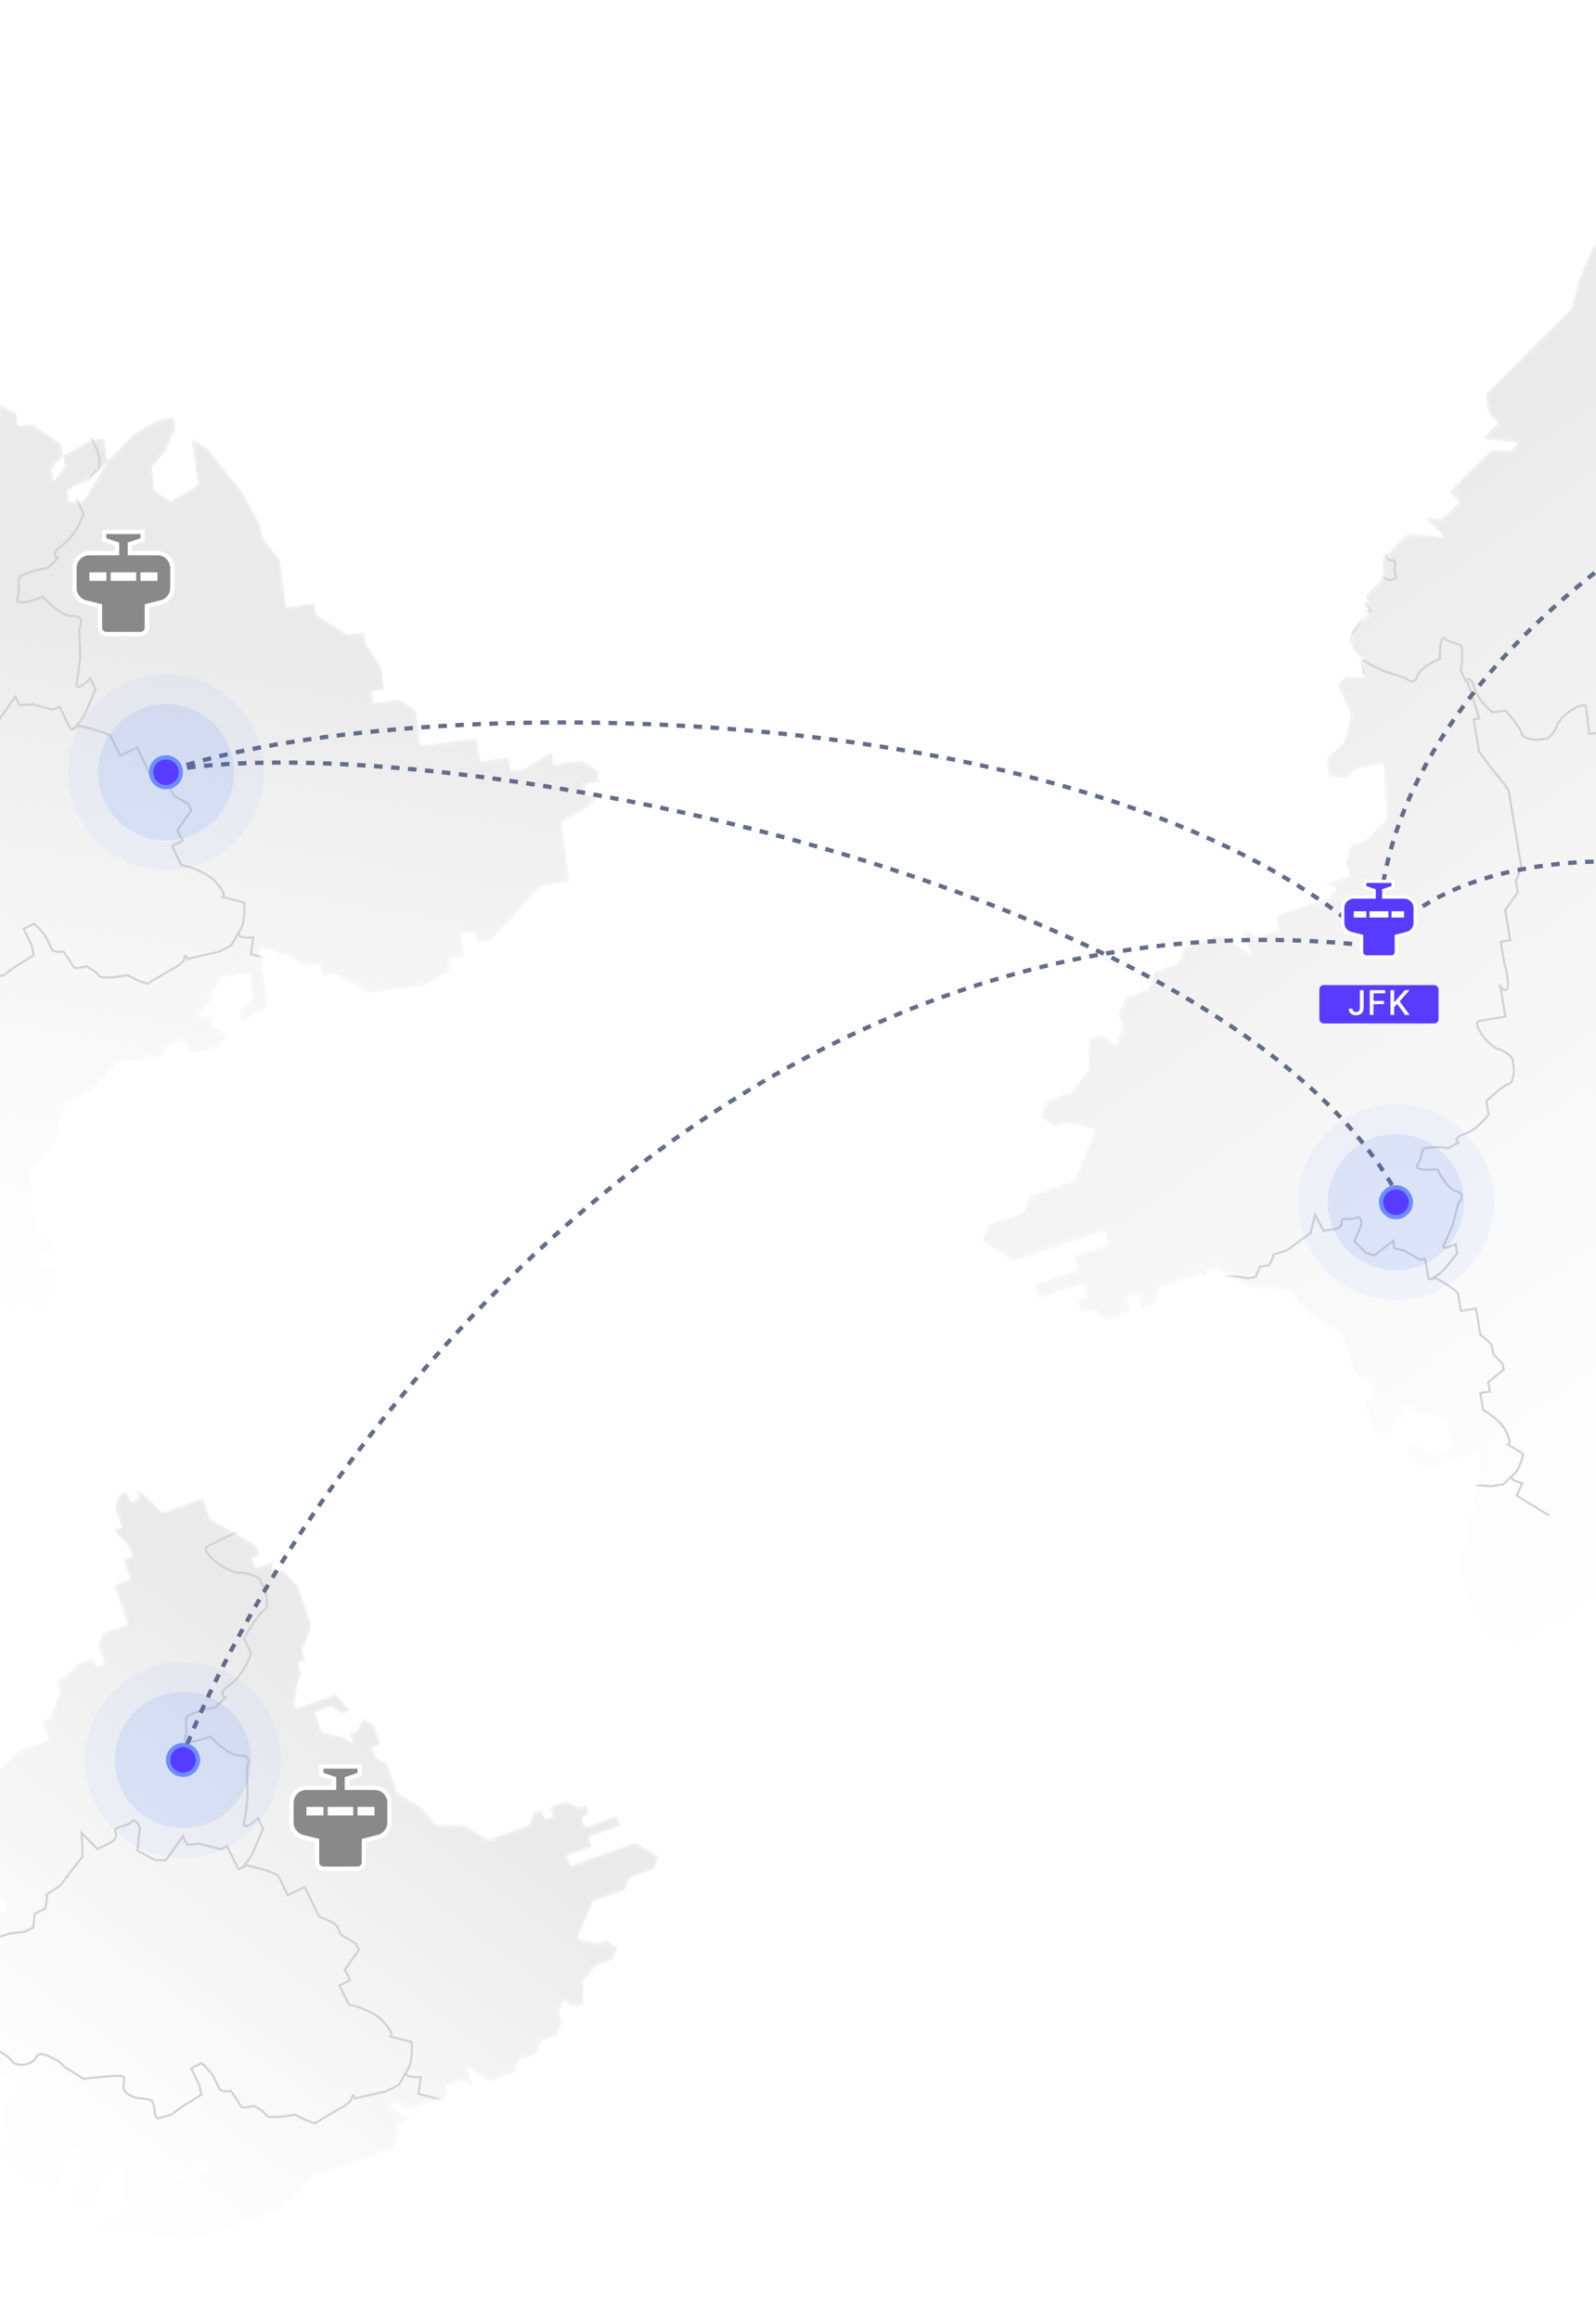 <svg width="375" height="545" viewBox="0 0 375 545" fill="none" xmlns="http://www.w3.org/2000/svg">
<mask id="mask0_2693_10202" style="mask-type:alpha" maskUnits="userSpaceOnUse" x="-17" y="349" width="172" height="181">
<path fill-rule="evenodd" clip-rule="evenodd" d="M71.861 390.073L70.007 390.724L70.804 392.995L69.79 396.05L69.198 401.359L78.918 397.948L82.416 401.971L80.558 402.623L77.857 400.87L74.037 402.211L75.678 406.886L80.294 407.816L82.949 409.435L82.152 407.164L84.01 406.512L85.07 403.59L87.833 405.171L89.473 409.846L87.507 410.535L88.304 412.806L91.067 414.387L93.41 421.065L99.075 424.628L102.523 428.519L109.217 428.72L114.68 432.053L124.293 428.681L125.35 425.76L127.316 425.07L128.113 427.34L129.97 426.689L129.174 424.418L133.105 423.039L135.867 424.62L137.725 423.968L138.522 426.238L136.664 426.89L137.461 429.161L144.996 426.517L145.84 428.921L138.304 431.565L139.101 433.836L133.204 435.905L134.001 438.176L149.291 432.811L154.862 436.106L153.801 439.029L147.904 441.098L146.847 444.019L139.308 446.664L138.078 449.796L136.923 452.451L135.754 455.411L140.421 456.474L142.495 455.746L145.149 457.366L144.088 460.288L140.157 461.667L137.134 465.278L137.01 470.872L135.044 471.562L132.39 469.943L131.333 472.864L132.129 475.135L130.849 478.134L127.025 479.476L126.015 482.531L121.972 483.949L120.914 486.87L115.017 488.939L112.363 487.321L109.662 485.568L111.302 490.243L108.648 488.624L104.828 489.965L105.624 492.235L96.012 495.608L93.25 494.027L91.395 494.678L94.046 496.298L96.809 497.879L92.989 499.219L93.786 501.49L92.772 504.545L73.222 511.405L70.304 514.979L65.423 519.242L44.236 526.676L39.616 525.747L33.033 525.506L28.147 524.52L22.47 526.512L17.958 525.545L19.018 522.623L28.631 519.25L29.8 516.29L27.834 516.98L28.956 513.886L29.437 508.617L25.397 510.034L23.059 515.955L20.079 519.7L18.222 520.352L17.378 517.948L14.724 516.329L17.642 512.755L17.874 507.123L18.935 504.201L15.908 507.813L13.927 514.059L12.87 516.98L1.292 521.042L2.088 523.313L-5.666 526.034L-4.823 528.438L-8.643 529.778L-11.344 528.026L-12.938 523.485L-8.057 519.222L-6.917 515.822L-3.89 512.209L-5.859 512.9L-4.687 509.939L-2.833 509.288L-3.629 507.017L-2.615 503.962L1.208 502.62L-0.292 498.346L0.719 495.291L2 492.292L3.965 491.602L2.372 487.061L-3.525 489.13L-4.369 486.726L-8.989 485.796L-9.786 483.526L-8.663 480.432L-0.909 477.711L-1.705 475.44L-5.748 476.859L-9.196 472.968L-10.836 468.293L-6.905 466.914L-7.701 464.643L-10.575 463.101L-12.43 463.752L-11.513 460.43L-9.436 459.701L-10.232 457.431L-9.063 454.47L-7.912 451.816L-6.054 451.164L-3.494 452.516L-1.528 451.826L-4.197 450.513L-6.054 451.164L-9.552 447.141L-10.349 444.871L-6.634 443.567L-3.871 445.148L-0.373 449.171L1.481 448.52L0.637 446.116L-6.634 443.567L-11.989 440.196L-15.437 436.305L-16.28 433.901L-14.426 433.25L-9.867 434.351L-7.105 435.932L-3.393 434.629L-2.113 431.63L-5.83 427.684L-13.365 430.328L-12.304 427.405L-9.278 423.793L-6.19 420.009L-1.09 415.67L0.765 415.019L3.791 411.407L11.546 408.686L9.906 404.011L11.764 403.359L12.932 400.399L13.99 397.478L13.053 394.807L14.91 394.155L18.247 390.734L21.962 389.43L22.665 391.434L24.519 390.783L23.02 386.509L24.189 383.549L29.978 381.518L26.744 372.301L30.567 370.96L28.927 366.285L31.001 365.557L30.204 363.287L26.49 359.339L28.564 358.612L26.97 354.07L28.093 350.977L29.95 350.325L30.794 352.729L32.651 352.077L31.808 349.673L34.505 351.427L38.065 355.278L47.677 351.905L49.317 356.58L51.972 358.199L57.651 361.456L60.306 363.076L61.102 365.346L59.245 365.998L60.042 368.269L63.754 366.966L64.597 369.371L66.563 368.681L70.014 372.57L73.248 381.786L71.064 387.803L71.861 390.073ZM39.409 512.918L49.021 509.546L46.32 507.793L39.409 512.918Z" fill="black"/>
</mask>
<g mask="url(#mask0_2693_10202)">
<path fill-rule="evenodd" clip-rule="evenodd" d="M71.861 390.073L70.007 390.724L70.803 392.995L69.789 396.05L69.198 401.359L78.918 397.948L82.416 401.971L80.558 402.623L77.857 400.87L74.037 402.211L75.677 406.886L80.294 407.816L82.948 409.435L82.152 407.164L84.009 406.512L85.07 403.59L87.833 405.171L89.473 409.846L87.507 410.535L88.304 412.806L91.067 414.387L93.41 421.065L99.075 424.628L102.523 428.519L109.216 428.72L114.68 432.053L124.293 428.681L125.35 425.76L127.316 425.07L128.112 427.34L129.97 426.689L129.173 424.418L133.105 423.039L135.867 424.62L137.725 423.968L138.522 426.238L136.664 426.89L137.461 429.161L144.996 426.517L145.839 428.921L138.304 431.565L139.101 433.836L133.204 435.905L134.001 438.176L149.291 432.811L154.862 436.106L153.801 439.029L147.904 441.098L146.847 444.019L139.308 446.664L138.078 449.796L136.923 452.451L135.754 455.411L140.421 456.474L142.495 455.746L145.149 457.366L144.088 460.288L140.157 461.667L137.134 465.278L137.01 470.872L135.044 471.562L132.39 469.943L131.332 472.864L132.129 475.135L130.849 478.134L127.025 479.476L126.015 482.531L121.972 483.949L120.914 486.87L115.017 488.939L112.363 487.321L109.662 485.568L111.302 490.243L108.648 488.624L104.828 489.965L105.624 492.235L96.012 495.608L93.249 494.027L91.395 494.678L94.046 496.298L96.809 497.879L92.989 499.219L93.785 501.49L92.771 504.545L73.222 511.405L70.304 514.979L65.423 519.242L44.236 526.676L39.616 525.747L33.033 525.506L28.147 524.52L22.469 526.512L17.957 525.545L19.018 522.623L28.631 519.25L29.8 516.29L27.834 516.98L28.956 513.886L29.437 508.617L25.397 510.034L23.059 515.955L20.079 519.7L18.222 520.352L17.378 517.948L14.724 516.329L17.642 512.755L17.874 507.123L18.935 504.201L15.908 507.813L13.927 514.059L12.87 516.98L1.291 521.042L2.088 523.313L-5.667 526.034L-4.823 528.438L-8.643 529.778L-11.344 528.026L-12.938 523.485L-8.057 519.222L-6.917 515.822L-3.89 512.209L-5.859 512.9L-4.687 509.939L-2.833 509.288L-3.629 507.017L-2.615 503.962L1.208 502.62L-0.292 498.346L0.719 495.291L2 492.292L3.965 491.602L2.372 487.061L-3.525 489.13L-4.369 486.726L-8.989 485.796L-9.786 483.526L-8.664 480.432L-0.909 477.711L-1.706 475.44L-5.749 476.859L-9.196 472.968L-10.836 468.293L-6.905 466.914L-7.702 464.643L-10.576 463.101L-12.43 463.752L-11.513 460.43L-9.436 459.701L-10.232 457.431L-9.063 454.47L-7.912 451.816L-6.055 451.164L-3.494 452.516L-1.528 451.826L-4.197 450.513L-6.055 451.164L-9.552 447.141L-10.349 444.871L-6.634 443.567L-3.872 445.148L-0.374 449.171L1.481 448.52L0.637 446.116L-6.634 443.567L-11.989 440.196L-15.437 436.305L-16.281 433.901L-14.427 433.25L-9.868 434.351L-7.105 435.932L-3.393 434.629L-2.113 431.63L-5.83 427.684L-13.366 430.328L-12.305 427.405L-9.278 423.793L-6.19 420.009L-1.09 415.67L0.765 415.019L3.791 411.407L11.546 408.686L9.906 404.011L11.763 403.359L12.932 400.399L13.99 397.478L13.053 394.807L14.91 394.155L18.247 390.734L21.962 389.43L22.665 391.434L24.519 390.783L23.019 386.509L24.189 383.549L29.977 381.518L26.744 372.301L30.567 370.96L28.927 366.285L31.001 365.557L30.204 363.287L26.49 359.339L28.564 358.612L26.97 354.07L28.092 350.977L29.95 350.325L30.794 352.729L32.651 352.077L31.808 349.673L34.505 351.427L38.065 355.278L47.677 351.905L49.317 356.58L51.972 358.199L57.651 361.456L60.306 363.076L61.102 365.346L59.245 365.998L60.041 368.269L63.753 366.966L64.597 369.371L66.563 368.681L70.014 372.57L73.247 381.786L71.064 387.803L71.861 390.073ZM39.409 512.918L49.021 509.546L46.32 507.793L39.409 512.918Z" fill="url(#paint0_linear_2693_10202)"/>
<path d="M108.958 494.647L98.337 491.814L98.873 487.857C97.45 487.992 94.985 487.926 95.432 486.742M95.432 486.742C95.478 486.62 95.555 486.485 95.668 486.338M95.432 486.742L95.668 486.338M95.432 486.742L93.652 489.785L90.665 491.24L83.466 492.9C83.223 492.402 82.735 491.654 82.725 492.645C82.715 493.636 80.721 494.854 79.726 495.339L73.995 498.748L71.773 497.982L69.309 496.718C67.242 497.11 63.009 497.694 62.62 496.898C62.232 496.101 60.493 495.06 59.672 494.639C58.761 494.877 56.891 495.254 56.697 494.856C56.503 494.458 54.991 492.197 54.259 491.116C53.514 491.274 51.928 491.389 51.54 490.593L50.327 488.104C49.745 486.909 48.127 485.274 47.39 484.607L44.901 485.819L46.842 489.802L47.315 492.036L42.579 494.959L40.333 496.67L37.103 497.628C36.856 497.543 36.365 497.125 36.375 496.134C36.386 495.144 35.903 493.901 35.66 493.403C35.167 493.233 33.932 492.89 32.941 492.88C31.703 492.867 28.741 491.846 29.009 489.867C29.277 487.889 29.277 487.889 28.537 487.634C27.945 487.429 22.341 487.983 19.614 488.286L15.184 485.516L13.959 484.265L11.495 483.002C10.674 482.58 8.929 482.034 8.521 483.219C8.01 484.7 4.283 485.9 2.815 484.151C1.64 482.752 0.359 482.062 -0.134 481.892L-1.858 480.884C-2.513 480.382 -3.923 479.426 -4.321 479.62C-4.72 479.814 -6.164 482.161 -6.836 483.31L-9.095 486.259C-8.767 486.51 -8.311 487.109 -9.108 487.497C-9.904 487.885 -11.746 487.14 -12.567 486.719L-13.295 485.225L-15.018 484.217C-15.844 484.208 -17.543 484.092 -17.737 483.694L-20.163 478.716C-20.406 478.218 -21.146 477.963 -22.129 477.21C-22.915 476.607 -26.328 472.357 -26.736 471.94M95.668 486.338C96.873 484.765 96.876 481.232 96.727 479.662L91.787 478.373C92.119 478.211 92.244 477.288 90.089 474.888C87.934 472.488 83.77 471.191 81.957 470.842L79.774 466.362L82.263 465.149L81.05 462.66L84.317 457.988L83.59 456.494L80.143 454.478L79.172 452.486C78.784 451.69 76.219 450.64 74.985 450.215L71.589 443.245L67.606 445.186L65.423 440.706C65.035 439.909 60.325 438.672 58.019 438.153L56.028 439.124M56.028 439.124C57.621 438.347 59.032 436.017 59.538 434.949L61.822 429.524L60.609 427.035C59.359 428.26 56.962 430.167 57.38 427.992C57.798 425.817 58.09 423.129 58.184 422.056L58.004 415.367C58.511 414.299 58.928 412.207 56.549 412.381C54.169 412.554 50.8 409.432 49.413 407.85C47.175 408.735 42.852 410.061 43.464 408.284C44.23 406.063 43.259 404.072 44.012 403.089C47.199 401.536 49.646 401.165 50.471 401.173L52.973 398.722C52.233 398.467 51.4 397.517 53.994 395.761C56.588 394.004 58.427 390.11 59.023 388.382L57.325 384.897C58.418 382.927 60.903 378.841 62.098 378.259C63.293 377.677 62.63 374.714 62.149 373.306L60.936 370.817C60.034 370.23 57.783 369.15 55.996 369.528C51.055 368.239 47.136 363.989 48.63 363.261L55.599 359.865L51.718 351.9C52.62 352.487 54.281 353.115 53.709 350.93C53.137 348.744 51.53 346.037 50.798 344.956L48.129 339.48L50.618 338.267L46.737 330.302L48.779 324.379L47.324 321.392L47.617 316.937L37.913 297.024C37.832 296.858 36.933 296.023 33.981 294.012C31.03 292 27.671 289.489 26.36 288.485L22.236 280.022L23.729 279.295L17.384 270.066M56.028 439.124L53.359 433.648L51.866 434.375L46.926 433.087L43.952 433.304L42.981 431.313L38.961 436.968L36.484 436.943L32.297 434.671L32.846 429.475C32.607 428.565 31.88 426.989 30.88 427.969C29.629 429.195 26.412 428.914 27.14 430.408C27.722 431.603 26.54 432.548 25.876 432.872L22.889 434.327L19.212 430.575L19.404 436.025L14.133 442.906C12.886 443.719 10.493 445.296 10.891 445.102C11.289 444.908 10.87 447.166 10.611 448.319L8.122 449.532L7.841 452.749L5.85 453.719L2.378 454.179L-0.852 455.137L-4.094 457.332L-6.315 456.567L-6.8 455.571" stroke="#D2D2D2" stroke-width="0.5"/>
</g>
<mask id="mask1_2693_10202" style="mask-type:alpha" maskUnits="userSpaceOnUse" x="-102" y="77" width="244" height="252">
<path fill-rule="evenodd" clip-rule="evenodd" d="M75.561 229.205L75.2 226.52L71.913 226.962L68.07 224.74L61.069 222.461L62.962 236.535L56.554 240.135L56.193 237.445L59.312 234.287L58.569 228.756L51.8 229.667L49.256 235.64L46.329 238.772L49.617 238.329L49.979 241.019L53.628 243.267L50.724 246.555L43.955 247.465L43.572 244.619L40.284 245.061L37.379 248.35L27.709 249.65L21.32 256.305L15.105 259.874L12.966 268.854L6.941 275.3L8.813 289.218L12.461 291.461L12.844 294.307L9.556 294.749L9.918 297.439L13.206 296.997L13.971 302.689L11.066 305.978L11.428 308.667L8.141 309.109L7.779 306.42L4.491 306.862L5.958 317.772L2.477 318.24L1.01 307.33L-2.278 307.772L-3.426 299.234L-6.714 299.676L-3.737 321.814L-9.74 328.417L-13.39 326.169L-14.538 317.631L-18.186 315.388L-19.654 304.473L-23.539 301.938L-26.802 299.639L-30.472 297.234L-33.209 303.239L-32.805 306.241L-35.731 309.373L-39.38 307.125L-40.146 301.433L-44.177 296.344L-51.695 294.617L-52.078 291.771L-49.152 288.639L-52.8 286.396L-56.088 286.838L-59.78 284.273L-60.525 278.737L-64.367 276.52L-65.154 270.666L-68.803 268.424L-69.951 259.885L-67.025 256.753L-63.906 253.596L-70.674 254.506L-67.748 251.374L-68.492 245.843L-71.78 246.285L-73.651 232.367L-70.746 229.079L-71.108 226.394L-74.034 229.521L-76.939 232.809L-77.683 227.278L-80.971 227.721L-84.813 225.499L-88.62 197.193L-92.631 192.256L-97.024 184.478L-101.15 153.8L-98.606 147.822L-96.445 139.003L-93.751 132.681L-94.857 124.461L-92.293 118.639L-88.643 120.887L-86.771 134.805L-83.101 137.209L-83.484 134.363L-79.62 136.741L-72.641 138.859L-73.427 133.01L-80.768 128.202L-84.993 123.134L-85.355 120.445L-81.874 119.976L-78.948 116.845L-74.937 121.782L-67.398 123.666L-63.749 125.913L-67.781 120.82L-75.66 116.403L-79.309 114.16L-81.563 97.396L-84.851 97.838L-86.361 86.61L-89.842 87.078L-90.586 81.547L-87.467 78.389L-80.891 77.505L-76.498 85.283L-72.225 87.771L-68.194 92.865L-68.577 90.013L-64.906 92.422L-64.545 95.107L-61.257 94.665L-57.414 96.887L-56.67 102.423L-50.481 101.59L-46.639 103.807L-42.947 106.372L-42.564 109.219L-35.989 108.334L-37.137 99.796L-33.656 99.328L-31.112 93.35L-27.825 92.908L-23.961 95.286L-22.451 106.514L-19.163 106.072L-19.95 100.218L-13.736 96.649L-6.967 95.739L-6.202 101.431L-2.914 100.989L-0.031 97.539L-0.392 94.855L3.837 97.019L4.242 100.027L7.529 99.585L11.2 101.989L14.462 104.283L14.823 106.973L12.284 110.053L12.667 112.899L15.185 109.663L14.823 106.973L21.231 103.373L24.518 102.931L25.242 108.31L22.337 111.599L15.93 115.199L16.291 117.883L19.771 117.415L25.242 108.31L31.287 102.021L37.501 98.452L40.983 97.984L41.344 100.668L38.586 106.516L35.681 109.804L36.404 115.179L40.096 117.744L46.46 113.826L44.993 102.916L48.642 105.164L52.675 110.257L56.921 115.482L61.357 123.578L61.718 126.263L65.751 131.356L67.26 142.585L74.029 141.675L74.391 144.364L78.061 146.768L81.71 149.011L85.578 148.491L85.939 151.181L89.627 156.639L90.35 162.019L87.449 162.409L87.81 165.093L93.999 164.261L97.669 166.665L98.797 175.047L112.141 173.253L112.886 178.789L119.654 177.879L120.058 180.881L123.346 180.439L129.711 176.526L130.115 179.529L136.69 178.645L140.554 181.023L140.916 183.712L137.435 184.181L137.796 186.87L141.277 186.402L138.157 189.555L131.964 193.285L133.836 207.203L127.067 208.114L124.141 211.246L118.159 218.005L115.233 221.136L111.945 221.579L111.584 218.889L108.296 219.331L109.018 224.705L105.537 225.174L105.92 228.02L99.706 231.594L86.362 233.388L78.849 228.762L75.561 229.205ZM-81.23 151.122L-79.358 165.04L-76.239 161.882L-81.23 151.122Z" fill="black"/>
</mask>
<g mask="url(#mask1_2693_10202)">
<path fill-rule="evenodd" clip-rule="evenodd" d="M75.561 229.205L75.2 226.52L71.913 226.962L68.07 224.74L61.069 222.461L62.962 236.535L56.554 240.135L56.193 237.445L59.312 234.287L58.569 228.756L51.8 229.667L49.256 235.64L46.33 238.772L49.617 238.329L49.979 241.019L53.629 243.267L50.724 246.555L43.955 247.465L43.572 244.619L40.284 245.061L37.379 248.35L27.709 249.65L21.32 256.305L15.105 259.874L12.966 268.854L6.941 275.3L8.813 289.218L12.461 291.461L12.844 294.307L9.557 294.749L9.918 297.439L13.206 296.997L13.971 302.689L11.066 305.978L11.428 308.667L8.141 309.109L7.779 306.42L4.491 306.862L5.958 317.772L2.477 318.24L1.01 307.33L-2.278 307.772L-3.426 299.234L-6.714 299.676L-3.737 321.814L-9.74 328.417L-13.39 326.169L-14.538 317.631L-18.186 315.388L-19.654 304.473L-23.539 301.938L-26.802 299.639L-30.472 297.234L-33.209 303.239L-32.805 306.241L-35.731 309.373L-39.38 307.125L-40.146 301.433L-44.177 296.344L-51.695 294.617L-52.078 291.771L-49.152 288.639L-52.8 286.396L-56.088 286.838L-59.78 284.273L-60.525 278.737L-64.367 276.52L-65.154 270.666L-68.802 268.424L-69.951 259.885L-67.025 256.753L-63.906 253.596L-70.674 254.506L-67.748 251.374L-68.492 245.843L-71.78 246.285L-73.651 232.367L-70.746 229.079L-71.108 226.394L-74.034 229.521L-76.939 232.809L-77.683 227.278L-80.971 227.721L-84.813 225.499L-88.62 197.193L-92.631 192.256L-97.024 184.478L-101.15 153.8L-98.606 147.822L-96.445 139.003L-93.751 132.681L-94.857 124.461L-92.293 118.639L-88.643 120.887L-86.771 134.805L-83.101 137.209L-83.484 134.363L-79.62 136.741L-72.641 138.859L-73.427 133.01L-80.768 128.202L-84.993 123.134L-85.355 120.445L-81.874 119.976L-78.948 116.845L-74.937 121.782L-67.398 123.666L-63.749 125.913L-67.781 120.82L-75.66 116.403L-79.309 114.16L-81.563 97.396L-84.851 97.838L-86.361 86.61L-89.842 87.078L-90.586 81.547L-87.467 78.389L-80.891 77.505L-76.498 85.283L-72.225 87.771L-68.193 92.865L-68.577 90.013L-64.906 92.422L-64.545 95.107L-61.257 94.665L-57.414 96.887L-56.67 102.423L-50.481 101.59L-46.639 103.807L-42.947 106.372L-42.564 109.219L-35.989 108.334L-37.137 99.796L-33.656 99.328L-31.112 93.35L-27.825 92.908L-23.961 95.286L-22.451 106.514L-19.163 106.072L-19.95 100.218L-13.736 96.649L-6.967 95.739L-6.202 101.431L-2.914 100.989L-0.031 97.539L-0.392 94.855L3.837 97.019L4.242 100.027L7.529 99.585L11.2 101.989L14.462 104.283L14.823 106.973L12.284 110.053L12.667 112.899L15.185 109.663L14.823 106.973L21.231 103.373L24.518 102.931L25.242 108.31L22.337 111.599L15.93 115.199L16.291 117.883L19.771 117.415L25.242 108.31L31.287 102.021L37.501 98.452L40.983 97.984L41.344 100.668L38.586 106.516L35.681 109.804L36.404 115.179L40.096 117.744L46.46 113.826L44.993 102.916L48.642 105.164L52.675 110.257L56.921 115.482L61.357 123.578L61.718 126.263L65.751 131.356L67.26 142.585L74.029 141.675L74.391 144.364L78.061 146.768L81.71 149.011L85.578 148.491L85.939 151.181L89.627 156.639L90.35 162.019L87.449 162.409L87.811 165.093L93.999 164.261L97.669 166.665L98.797 175.047L112.141 173.253L112.886 178.789L119.654 177.879L120.058 180.881L123.346 180.439L129.711 176.526L130.115 179.529L136.69 178.645L140.554 181.023L140.916 183.712L137.435 184.181L137.796 186.87L141.277 186.402L138.157 189.555L131.965 193.285L133.836 207.203L127.067 208.114L124.141 211.246L118.159 218.005L115.233 221.136L111.945 221.579L111.584 218.889L108.296 219.331L109.018 224.705L105.537 225.174L105.92 228.02L99.706 231.594L86.362 233.388L78.849 228.762L75.561 229.205ZM-81.23 151.122L-79.358 165.04L-76.239 161.882L-81.23 151.122Z" fill="url(#paint1_linear_2693_10202)"/>
<path d="M69.593 226.982L58.972 224.149L59.508 220.192C58.085 220.327 55.62 220.262 56.067 219.078M56.067 219.078C56.113 218.955 56.191 218.821 56.304 218.673M56.067 219.078L56.304 218.673M56.067 219.078L54.287 222.12L51.3 223.576L44.101 225.236C43.858 224.738 43.371 223.99 43.361 224.98C43.35 225.971 41.357 227.189 40.361 227.674L34.63 231.083L32.409 230.317L29.945 229.054C27.877 229.446 23.644 230.03 23.256 229.233C22.868 228.437 21.128 227.395 20.307 226.974C19.396 227.212 17.527 227.59 17.333 227.191C17.139 226.793 15.626 224.532 14.894 223.452C14.149 223.609 12.563 223.725 12.175 222.928L10.962 220.439C10.38 219.245 8.762 217.61 8.026 216.942L5.537 218.155L7.478 222.137L7.95 224.371L3.214 227.295L0.968 229.006L-2.261 229.963C-2.508 229.878 -2.999 229.46 -2.989 228.47C-2.979 227.479 -3.462 226.236 -3.704 225.738C-4.198 225.568 -5.433 225.225 -6.423 225.215C-7.662 225.202 -10.623 224.182 -10.355 222.203C-10.088 220.224 -10.088 220.224 -10.828 219.969C-11.42 219.765 -17.023 220.319 -19.751 220.621L-24.18 217.851L-25.406 216.601L-27.87 215.337C-28.691 214.916 -30.436 214.37 -30.844 215.554C-31.355 217.035 -35.082 218.235 -36.55 216.487C-37.724 215.088 -39.005 214.398 -39.499 214.228L-41.222 213.219C-41.878 212.717 -43.288 211.762 -43.686 211.956C-44.084 212.15 -45.528 214.496 -46.2 215.645L-48.46 218.594C-48.132 218.845 -47.676 219.444 -48.472 219.832C-49.269 220.221 -51.11 219.475 -51.932 219.054L-52.659 217.561L-54.383 216.552C-55.208 216.544 -56.908 216.427 -57.102 216.029L-59.528 211.051C-59.77 210.553 -60.511 210.298 -61.494 209.545C-62.28 208.943 -65.692 204.693 -66.101 204.276M56.304 218.673C57.508 217.1 57.512 213.567 57.362 211.997L52.422 210.708C52.754 210.546 52.879 209.623 50.724 207.224C48.569 204.824 44.405 203.527 42.592 203.178L40.409 198.697L42.898 197.485L41.685 194.995L44.953 190.323L44.225 188.83L40.778 186.813L39.808 184.822C39.42 184.025 36.855 182.975 35.621 182.55L32.224 175.581L28.242 177.521L26.059 173.041C25.67 172.244 20.961 171.008 18.655 170.489L16.663 171.459M16.663 171.459C18.256 170.683 19.667 168.353 20.173 167.284L22.458 161.859L21.245 159.37C19.994 160.596 17.597 162.503 18.015 160.328C18.434 158.152 18.725 155.464 18.819 154.392L18.64 147.703C19.146 146.635 19.563 144.542 17.184 144.716C14.805 144.89 11.435 141.768 10.048 140.185C7.81 141.07 3.487 142.397 4.099 140.62C4.865 138.399 3.895 136.407 4.648 135.424C7.834 133.872 10.281 133.5 11.107 133.509L13.608 131.058C12.868 130.802 12.036 129.853 14.629 128.096C17.223 126.339 19.063 122.445 19.658 120.717L17.96 117.233C19.053 115.262 21.539 111.177 22.733 110.594C23.928 110.012 23.265 107.05 22.784 105.641L21.571 103.152C20.669 102.565 18.418 101.486 16.631 101.864C11.691 100.575 7.771 96.324 9.265 95.597L16.234 92.2L12.353 84.235C13.255 84.823 14.916 85.45 14.344 83.265C13.772 81.08 12.165 78.372 11.433 77.291L8.765 71.815L11.254 70.602L7.372 62.637L9.414 56.714L7.959 53.727L8.252 49.272L-1.451 29.359C-1.532 29.194 -2.432 28.359 -5.383 26.347C-8.335 24.336 -11.694 21.825 -13.005 20.821L-17.129 12.358L-15.635 11.63L-21.981 2.402M16.663 171.459L13.995 165.983L12.501 166.711L7.561 165.422L4.587 165.639L3.617 163.648L-0.404 169.303L-2.88 169.278L-7.068 167.006L-6.519 161.811C-6.757 160.9 -7.484 159.324 -8.485 160.305C-9.736 161.53 -12.953 161.25 -12.225 162.743C-11.643 163.938 -12.825 164.884 -13.489 165.207L-16.475 166.663L-20.152 162.91L-19.96 168.361L-25.232 175.242C-26.478 176.054 -28.872 177.632 -28.474 177.438C-28.075 177.243 -28.495 179.501 -28.754 180.654L-31.243 181.867L-31.524 185.084L-33.515 186.054L-36.987 186.514L-40.216 187.472L-43.459 189.668L-45.68 188.902L-46.165 187.907" stroke="#D2D2D2" stroke-width="0.5"/>
</g>
<mask id="mask2_2693_10202" style="mask-type:alpha" maskUnits="userSpaceOnUse" x="230" y="0" width="297" height="413">
<path fill-rule="evenodd" clip-rule="evenodd" d="M312.378 210.433L314.004 208.806L311.798 207.504L317.081 205.728L317.087 205.722L316.031 202.582L317.484 198.388L320.865 197.251L325.824 192.29L325.482 187.664L325.331 183.675L325.015 179.299L318.582 180.766L316.44 182.909L312.175 182.483L311.748 178.218L315.808 174.156L317.408 167.864L314.22 160.84L316.25 158.809L320.515 159.235L320.084 154.974L317.738 152.629L317.537 148.137L321.486 144.187L320.917 139.788L325.093 135.61L324.662 131.349L330.753 125.256L335.018 125.682L339.421 126.246L334.591 121.418L338.855 121.843L342.801 117.896L340.455 115.551L350.383 105.619L354.759 105.934L356.675 104.018L352.413 103.588L348.037 103.274L351.982 99.327L349.636 96.982L349.071 92.579L369.262 72.381L370.753 66.197L374.272 57.985L396.155 36.094L402.45 34.489L410.772 30.856L417.432 29.162L423.296 23.296L429.479 21.802L429.907 26.067L419.979 35.999L420.294 40.375L422.325 38.344L422.778 42.858L425.329 49.692L429.501 45.518L428.869 36.765L430.334 30.332L432.253 28.412L434.737 30.895L439.002 31.322L437.511 37.505L440.587 44.641L441.014 48.906L442.617 42.61L441.348 33.667L440.917 29.406L452.876 17.443L450.53 15.097L458.539 7.085L456.055 4.602L460.001 0.655L464.403 1.219L469.096 5.909L465.578 14.121L466.192 19.026L464.589 25.322L466.623 23.287L466.935 27.667L465.02 29.583L467.367 31.928L467.932 36.331L463.983 40.281L468.399 44.696L468.968 49.095L469.169 53.586L467.138 55.617L471.831 60.308L477.921 54.215L480.405 56.698L486.701 55.093L489.047 57.438L489.501 61.952L481.491 69.965L483.837 72.31L488.013 68.133L494.62 70.908L499.451 75.736L495.39 79.798L497.736 82.144L502.228 82.343L504.143 80.427L504.988 85.102L502.842 87.248L505.188 89.593L505.504 93.97L505.659 97.955L503.74 99.874L499.752 99.724L497.722 101.755L501.822 101.793L503.74 99.874L510.489 102.783L512.835 105.129L508.998 108.967L504.622 108.653L497.873 105.744L495.958 107.66L498.442 110.143L508.998 108.967L517.666 109.957L524.273 112.732L526.757 115.215L524.842 117.131L518.52 118.486L514.144 118.172L510.31 122.007L510.511 126.499L517.487 129.181L525.269 121.395L525.697 125.66L524.094 131.956L522.517 138.501L518.773 146.939L516.857 148.855L515.255 155.151L507.245 163.164L512.075 167.992L510.156 169.911L510.472 174.288L510.903 178.549L513.663 181.308L511.745 183.227L509.642 189.47L505.805 193.309L503.735 191.24L501.82 193.155L506.236 197.57L506.552 201.946L500.573 207.928L510.095 217.447L506.146 221.398L510.976 226.226L508.834 228.369L511.18 230.714L518.153 233.4L516.011 235.542L520.703 240.233L521.157 244.747L519.238 246.666L516.754 244.183L514.835 246.103L517.319 248.586L512.92 248.019L506.197 245.359L496.269 255.291L491.439 250.462L487.174 250.036L478.172 249.382L473.907 248.956L471.561 246.611L473.48 244.691L471.133 242.346L467.299 246.181L464.815 243.698L462.785 245.729L457.117 243.353L457.468 243.76L459.645 250.234L454.201 252.064L455.258 255.208L459.192 257.386L461.759 256.523L460.435 261.085L457.559 262.052L458.616 265.196L456.951 269.256L455.316 272.894L452.744 273.759L449.238 271.849L446.516 272.764L450.171 274.623L452.744 273.759L457.493 279.368L458.55 282.512L453.405 284.241L449.626 282.012L444.877 276.403L442.309 277.267L443.428 280.596L453.405 284.241L460.726 288.986L465.408 294.411L466.527 297.74L463.96 298.604L457.695 297.004L453.916 294.775L448.776 296.503L446.957 300.614L452.01 306.121L462.444 302.613L460.929 306.622L456.692 311.546L452.367 316.706L445.258 322.596L442.69 323.459L438.453 328.384L427.714 331.994L429.89 338.467L427.318 339.332L425.653 343.392L424.142 347.399L425.386 351.099L422.814 351.963L418.152 356.618L413.007 358.348L412.075 355.574L409.507 356.437L411.497 362.356L409.832 366.415L401.816 369.11L406.106 381.873L400.812 383.653L402.988 390.127L400.116 391.092L401.173 394.236L406.222 399.745L403.35 400.71L405.464 406.999L403.862 411.243L401.289 412.108L400.17 408.779L397.597 409.644L398.716 412.973L395.03 410.507L390.193 405.133L376.882 409.609L374.706 403.135L371.076 400.855L363.306 396.263L359.676 393.983L358.619 390.839L361.192 389.974L360.134 386.829L354.994 388.557L353.875 385.228L351.153 386.143L346.466 380.719L342.176 367.957L345.294 359.703L344.237 356.559L346.804 355.695L345.747 352.551L347.2 348.357L348.112 341.051L334.651 345.576L329.902 339.967L332.475 339.103L336.167 341.567L341.456 339.789L339.28 333.315L332.933 331.949L329.303 329.67L330.361 332.814L327.788 333.679L326.273 337.688L322.494 335.459L320.317 328.985L323.039 328.07L321.982 324.926L318.203 322.696L315.094 313.448L307.349 308.435L302.667 303.01L293.444 302.611L285.972 297.917L272.661 302.392L271.151 306.4L268.429 307.315L267.372 304.171L264.799 305.036L265.856 308.18L260.412 310.01L256.633 307.781L254.06 308.646L253.003 305.502L255.576 304.637L254.519 301.492L244.084 305L242.965 301.671L253.399 298.163L252.342 295.019L260.508 292.273L259.451 289.129L238.278 296.247L230.657 291.604L232.173 287.594L240.339 284.849L241.849 280.842L252.289 277.332L254.041 273.037L255.681 269.398L257.346 265.338L250.932 263.789L248.06 264.755L244.431 262.475L245.946 258.466L251.39 256.635L255.623 251.713L255.895 244.004L258.617 243.089L262.246 245.368L263.757 241.361L262.7 238.217L264.519 234.105L269.813 232.325L271.262 228.132L276.86 226.25L278.371 222.243L286.537 219.497L290.167 221.777L293.859 224.241L291.682 217.768L295.312 220.047L300.601 218.268L299.544 215.124L312.414 210.797L312.378 210.433ZM443.424 222.314L445.34 220.399L442.994 218.053L442.744 216.111L442.386 216.921L439.664 217.836L441.778 224.125L444.366 223.255L443.424 222.314ZM382.366 192.863L380.191 193.829L381.573 194.751L383.52 193.347L382.366 192.863ZM449.241 236.027L451.861 238.646L447.188 240.217L446.131 237.072L449.241 236.027ZM404.844 60.799L410.37 50.303L400.441 60.235L404.844 60.799Z" fill="black"/>
</mask>
<g mask="url(#mask2_2693_10202)">
<path fill-rule="evenodd" clip-rule="evenodd" d="M312.378 210.433L314.004 208.806L311.798 207.504L317.081 205.728L317.087 205.722L316.031 202.582L317.484 198.388L320.865 197.251L325.824 192.29L325.482 187.664L325.331 183.675L325.015 179.299L318.582 180.766L316.44 182.909L312.175 182.483L311.748 178.218L315.808 174.156L317.408 167.864L314.22 160.84L316.25 158.809L320.515 159.235L320.084 154.974L317.738 152.629L317.537 148.137L321.486 144.187L320.917 139.788L325.093 135.61L324.662 131.349L330.753 125.256L335.018 125.682L339.421 126.246L334.591 121.418L338.855 121.843L342.801 117.896L340.455 115.551L350.383 105.619L354.759 105.934L356.675 104.018L352.413 103.588L348.037 103.274L351.982 99.327L349.636 96.982L349.071 92.579L369.262 72.381L370.753 66.197L374.272 57.985L396.155 36.094L402.45 34.489L410.772 30.856L417.432 29.162L423.296 23.296L429.479 21.802L429.907 26.067L419.979 35.999L420.294 40.375L422.325 38.344L422.778 42.858L425.329 49.692L429.501 45.518L428.869 36.765L430.334 30.332L432.253 28.412L434.737 30.895L439.002 31.322L437.511 37.505L440.587 44.641L441.014 48.906L442.617 42.61L441.348 33.667L440.917 29.406L452.876 17.443L450.53 15.097L458.539 7.085L456.055 4.602L460.001 0.655L464.403 1.219L469.096 5.909L465.578 14.121L466.192 19.026L464.589 25.322L466.623 23.287L466.935 27.667L465.02 29.583L467.367 31.928L467.932 36.331L463.983 40.281L468.399 44.696L468.968 49.095L469.169 53.586L467.138 55.617L471.831 60.308L477.921 54.215L480.405 56.698L486.701 55.093L489.047 57.438L489.501 61.952L481.491 69.965L483.837 72.31L488.013 68.133L494.62 70.908L499.451 75.736L495.39 79.798L497.736 82.144L502.228 82.343L504.143 80.427L504.988 85.102L502.842 87.248L505.188 89.593L505.504 93.97L505.659 97.955L503.74 99.874L499.752 99.724L497.722 101.755L501.822 101.793L503.74 99.874L510.489 102.783L512.835 105.129L508.998 108.967L504.622 108.653L497.873 105.744L495.958 107.66L498.442 110.143L508.998 108.967L517.666 109.957L524.273 112.732L526.757 115.215L524.842 117.131L518.52 118.486L514.144 118.172L510.31 122.007L510.511 126.499L517.487 129.181L525.269 121.395L525.697 125.66L524.094 131.956L522.517 138.501L518.773 146.939L516.857 148.855L515.255 155.151L507.245 163.164L512.075 167.992L510.156 169.911L510.472 174.288L510.903 178.549L513.663 181.308L511.745 183.227L509.642 189.47L505.805 193.309L503.735 191.24L501.82 193.155L506.236 197.57L506.552 201.946L500.573 207.928L510.095 217.447L506.146 221.398L510.976 226.226L508.834 228.369L511.18 230.714L518.153 233.4L516.011 235.542L520.703 240.233L521.157 244.747L519.238 246.666L516.754 244.183L514.835 246.103L517.319 248.586L512.92 248.019L506.197 245.359L496.269 255.291L491.439 250.462L487.174 250.036L478.172 249.382L473.907 248.956L471.561 246.611L473.48 244.691L471.133 242.346L467.299 246.181L464.815 243.698L462.785 245.729L457.117 243.353L457.468 243.76L459.645 250.234L454.201 252.064L455.258 255.208L459.192 257.386L461.759 256.523L460.435 261.085L457.559 262.052L458.616 265.196L456.951 269.256L455.316 272.894L452.744 273.759L449.238 271.849L446.516 272.764L450.171 274.623L452.744 273.759L457.493 279.368L458.55 282.512L453.405 284.241L449.626 282.012L444.877 276.403L442.309 277.267L443.428 280.596L453.405 284.241L460.726 288.986L465.408 294.411L466.527 297.74L463.96 298.604L457.695 297.004L453.916 294.775L448.776 296.503L446.957 300.614L452.01 306.121L462.444 302.613L460.929 306.622L456.692 311.546L452.367 316.706L445.258 322.596L442.69 323.459L438.453 328.384L427.714 331.994L429.89 338.467L427.318 339.332L425.653 343.392L424.142 347.399L425.386 351.099L422.814 351.963L418.152 356.618L413.007 358.348L412.075 355.574L409.507 356.437L411.497 362.356L409.832 366.415L401.816 369.11L406.106 381.873L400.812 383.653L402.988 390.127L400.116 391.092L401.173 394.236L406.222 399.745L403.35 400.71L405.464 406.999L403.862 411.243L401.289 412.108L400.17 408.779L397.597 409.644L398.716 412.973L395.03 410.507L390.193 405.133L376.882 409.609L374.706 403.135L371.076 400.855L363.306 396.263L359.676 393.983L358.619 390.839L361.192 389.974L360.134 386.829L354.994 388.557L353.875 385.228L351.153 386.143L346.466 380.719L342.176 367.957L345.294 359.703L344.237 356.559L346.804 355.695L345.747 352.551L347.2 348.357L348.112 341.051L334.651 345.576L329.902 339.967L332.475 339.103L336.167 341.567L341.456 339.789L339.28 333.315L332.933 331.949L329.303 329.67L330.361 332.814L327.788 333.679L326.273 337.688L322.494 335.459L320.317 328.985L323.039 328.07L321.982 324.926L318.203 322.696L315.094 313.448L307.349 308.435L302.667 303.01L293.444 302.611L285.972 297.917L272.661 302.392L271.151 306.4L268.429 307.315L267.372 304.171L264.799 305.036L265.856 308.18L260.412 310.01L256.633 307.781L254.06 308.646L253.003 305.502L255.576 304.637L254.519 301.492L244.084 305L242.965 301.671L253.399 298.163L252.342 295.019L260.508 292.273L259.451 289.129L238.278 296.247L230.657 291.604L232.173 287.594L240.339 284.849L241.849 280.842L252.289 277.332L254.041 273.037L255.681 269.398L257.346 265.338L250.932 263.789L248.06 264.755L244.431 262.475L245.946 258.466L251.39 256.635L255.623 251.713L255.895 244.004L258.617 243.089L262.246 245.368L263.757 241.361L262.7 238.217L264.519 234.105L269.813 232.325L271.262 228.132L276.86 226.25L278.371 222.243L286.537 219.497L290.167 221.777L293.859 224.241L291.682 217.768L295.312 220.047L300.601 218.268L299.544 215.124L312.414 210.797L312.378 210.433ZM443.424 222.314L445.34 220.399L442.994 218.053L442.744 216.111L442.386 216.921L439.664 217.836L441.778 224.125L444.366 223.255L443.424 222.314ZM382.366 192.863L380.191 193.829L381.573 194.751L383.52 193.347L382.366 192.863ZM449.241 236.027L451.861 238.646L447.188 240.217L446.131 237.072L449.241 236.027ZM404.844 60.799L410.37 50.303L400.441 60.235L404.844 60.799Z" fill="url(#paint2_linear_2693_10202)"/>
<path d="M255.868 176.948L260.895 169.579L263.78 171.054C264.059 169.928 264.773 168.059 265.559 168.72M265.559 168.72C265.64 168.788 265.722 168.883 265.805 169.01M265.559 168.72L265.805 169.01M265.559 168.72L263.709 166.538L263.398 163.86L264.064 157.902C264.511 157.85 265.214 157.678 264.459 157.404C263.703 157.13 263.307 155.276 263.204 154.383L262.136 149.078L263.32 147.584L264.95 146.037C265.207 144.349 265.898 140.951 266.612 140.868C267.327 140.785 268.592 139.734 269.135 139.219C269.198 138.457 269.412 136.925 269.769 136.883C270.126 136.842 272.264 136.292 273.288 136.023C273.368 135.41 273.706 134.165 274.42 134.082L276.652 133.823C277.724 133.699 279.41 132.9 280.12 132.516L279.861 130.284L276.29 130.698L274.453 130.459L273.489 126.047L272.783 123.867L272.919 121.137C273.051 120.971 273.503 120.707 274.258 120.982C275.014 121.256 276.095 121.221 276.542 121.169C276.805 120.837 277.4 119.984 277.674 119.228C278.017 118.284 279.595 116.291 281.038 117.029C282.481 117.766 282.481 117.766 282.875 117.268C283.191 116.869 284.274 112.431 284.777 110.262L288.089 107.616L289.376 107.014L291.006 105.468C291.55 104.952 292.437 103.764 291.64 103.132C290.644 102.343 290.728 99.167 292.462 98.513C293.849 97.99 294.722 97.196 294.985 96.864L296.22 95.815C296.781 95.449 297.892 94.626 297.851 94.269C297.809 93.912 296.401 92.175 295.703 91.352L294.053 88.829C293.773 89.012 293.191 89.2 293.108 88.486C293.025 87.772 294.092 86.562 294.635 86.047L295.974 85.892L297.21 84.844C297.438 84.214 297.985 82.944 298.342 82.903L302.805 82.385C303.252 82.333 303.646 81.835 304.487 81.285C305.16 80.845 306.187 80.334 306.616 80.134M265.805 169.01C266.685 170.355 269.389 171.308 270.631 171.616L272.947 168.181C272.981 168.479 273.655 168.823 276.071 167.819C278.488 166.815 280.602 163.976 281.357 162.682L285.374 162.216L285.633 164.448L287.865 164.189L290.563 167.948L291.902 167.792L294.373 165.696L296.158 165.489C296.873 165.406 298.366 163.725 299.024 162.895L305.273 162.17L304.859 158.599L308.877 158.133C309.591 158.05 311.805 154.778 312.823 153.152L312.616 151.366M312.616 151.366C312.781 152.794 314.186 154.501 314.867 155.176L318.406 158.385L320.638 158.126C320.036 156.839 319.221 154.49 320.773 155.396C322.326 156.302 324.306 157.248 325.101 157.608L330.27 159.271C330.952 159.946 332.442 160.829 332.949 158.96C333.456 157.092 336.752 155.352 338.337 154.716C338.262 152.765 338.41 149.098 339.605 150.045C341.1 151.229 342.885 151.022 343.435 151.863C343.766 154.72 343.392 156.693 343.164 157.323L344.367 159.898C344.762 159.4 345.713 159.018 346.36 161.476C347.007 163.934 349.493 166.391 350.655 167.311L353.78 166.949C354.994 168.316 357.453 171.318 357.578 172.389C357.702 173.461 360.148 173.75 361.356 173.761L363.588 173.502C364.28 172.969 365.712 171.536 365.904 170.067C368.219 166.631 372.528 164.774 372.683 166.114L373.408 172.363L380.55 171.534C379.858 172.067 378.93 173.17 380.757 173.32C382.584 173.47 385.089 172.968 386.114 172.699L391.024 172.129L391.283 174.361L398.425 173.533L402.41 176.69L405.088 176.379L408.42 177.802L426.275 175.731C426.424 175.714 427.305 175.25 429.639 173.532C431.973 171.813 434.799 169.917 435.92 169.184L443.509 168.304L443.664 169.643L452.436 167.268M312.616 151.366L317.526 150.797L317.37 149.457L319.686 146.022L320.32 143.687L322.106 143.48L318.858 138.88L319.544 136.991L322.409 134.397L326.239 136.215C327 136.277 328.403 136.145 327.921 135.115C327.319 133.827 328.4 131.44 327.061 131.595C325.989 131.72 325.583 130.56 325.514 129.965L325.204 127.287L329.066 125.482L324.841 124.162L320.992 118.276C320.705 117.102 320.142 114.846 320.183 115.203C320.225 115.56 318.609 114.631 317.796 114.123L317.537 111.891L315.15 110.81L314.943 109.025L315.525 106.243L315.661 103.513L314.852 100.44L316.036 98.946L316.928 98.842M363.964 355.981L356.361 351.317L357.695 348.364C356.557 348.139 354.655 347.517 355.277 346.7M355.277 346.7C355.341 346.615 355.433 346.529 355.555 346.44M355.277 346.7L355.555 346.44M355.277 346.7L353.188 348.653L350.528 349.093L344.544 348.716C344.471 348.272 344.265 347.578 344.028 348.346C343.79 349.114 341.957 349.599 341.071 349.746L335.824 351.069L334.274 349.958L332.651 348.405C330.952 348.23 327.525 347.704 327.407 346.994C327.29 346.285 326.179 345.072 325.638 344.554C324.874 344.529 323.333 344.389 323.274 344.034C323.216 343.679 322.563 341.571 322.244 340.56C321.629 340.51 320.368 340.233 320.251 339.524L319.885 337.307C319.709 336.243 318.829 334.597 318.411 333.907L316.195 334.273L316.781 337.82L316.631 339.667L312.271 340.843L310.127 341.653L307.394 341.649C307.222 341.526 306.937 341.087 307.174 340.319C307.412 339.551 307.324 338.473 307.251 338.029C306.907 337.783 306.026 337.23 305.258 336.992C304.298 336.696 302.231 335.215 302.898 333.739C303.565 332.262 303.565 332.262 303.048 331.892C302.635 331.596 298.149 330.728 295.958 330.331L293.155 327.151L292.492 325.894L290.868 324.341C290.327 323.823 289.097 322.994 288.505 323.821C287.765 324.854 284.588 324.924 283.852 323.224C283.262 321.864 282.426 321.03 282.082 320.783L280.975 319.6C280.582 319.058 279.707 317.988 279.352 318.046C278.997 318.105 277.331 319.595 276.542 320.333L274.101 322.103C274.298 322.374 274.514 322.946 273.805 323.063C273.095 323.18 271.836 322.174 271.295 321.656L271.075 320.326L269.968 319.142C269.328 318.945 268.034 318.46 267.975 318.106L267.242 313.672C267.169 313.229 266.652 312.859 266.062 312.045C265.59 311.395 265.03 310.394 264.809 309.975M355.555 346.44C356.856 345.496 357.677 342.749 357.925 341.493L354.382 339.346C354.677 339.298 354.989 338.608 353.869 336.243C352.749 333.877 349.811 331.904 348.482 331.212L347.823 327.222L350.039 326.856L349.673 324.639L353.297 321.763L353.077 320.432L350.864 318.066L350.57 316.292C350.453 315.583 348.702 314.172 347.84 313.555L346.814 307.348L343.267 307.935L342.608 303.945C342.491 303.235 339.115 301.182 337.441 300.244L335.668 300.537M335.668 300.537C337.087 300.303 338.724 298.817 339.365 298.104L342.399 294.414L342.032 292.198C340.775 292.861 338.469 293.789 339.299 292.194C340.128 290.599 340.978 288.576 341.299 287.764L342.71 282.521C343.351 281.807 344.16 280.277 342.27 279.861C340.379 279.444 338.482 276.236 337.77 274.684C335.824 274.853 332.155 274.883 333.043 273.643C334.154 272.093 333.86 270.32 334.674 269.73C337.511 269.261 339.5 269.539 340.14 269.737L342.654 268.41C342.137 268.04 341.71 267.109 344.134 266.344C346.558 265.579 348.891 262.976 349.755 261.771L349.242 258.667C350.548 257.389 353.428 254.787 354.492 254.611C355.556 254.435 355.727 251.978 355.679 250.771L355.313 248.554C354.747 247.889 353.247 246.527 351.769 246.407C348.226 244.26 346.163 240.047 347.493 239.827L353.7 238.801L352.527 231.707C353.093 232.373 354.239 233.246 354.301 231.414C354.362 229.582 353.74 227.104 353.421 226.094L352.615 221.217L354.831 220.85L353.659 213.757L356.619 209.623L356.179 206.963L357.44 203.567L354.508 185.833C354.483 185.685 353.977 184.827 352.148 182.579C350.319 180.331 348.288 177.6 347.502 176.515L346.255 168.978L347.586 168.758L344.79 160.111M335.668 300.537L334.862 295.66L333.532 295.88L329.988 293.733L327.625 293.213L327.332 291.44L322.895 294.906L320.975 294.313L318.245 291.576L319.875 287.662C319.901 286.899 319.701 285.505 318.695 286.036C317.439 286.699 315.002 285.735 315.222 287.065C315.398 288.129 314.259 288.591 313.668 288.689L311.008 289.128L309.018 285.358L307.905 289.641L302.211 293.771C301.053 294.114 298.826 294.786 299.181 294.728C299.536 294.669 298.686 296.328 298.217 297.164L296.001 297.531L295.037 299.967L293.264 300.261L290.457 299.814L287.724 299.81L284.693 300.766L283.144 299.656L282.997 298.77" stroke="#D2D2D2" stroke-width="0.5"/>
</g>
<path d="M40 180.895C96.5 161.895 258.5 161.895 324 222.395" stroke="#626D8A" stroke-dasharray="2 2"/>
<path d="M40 180.895C104 170.395 288.5 206.895 328.5 280.895" stroke="#626D8A" stroke-dasharray="2 2"/>
<g filter="url(#filter0_b_2693_10202)">
<circle cx="43" cy="413.395" r="23" fill="#3A64FA" fill-opacity="0.05"/>
</g>
<path d="M42.5 413.395C70.5 340.895 174 204.395 324 222.395" stroke="#626D8A" stroke-dasharray="2 2"/>
<g filter="url(#filter1_b_2693_10202)">
<circle cx="39" cy="181.395" r="23" fill="#3A64FA" fill-opacity="0.05"/>
</g>
<g filter="url(#filter2_b_2693_10202)">
<circle cx="43" cy="413.395" r="16" fill="#3A64FA" fill-opacity="0.1"/>
</g>
<path d="M450.5 101.395C408.5 101.395 321.5 158.395 324 222.395" stroke="#626D8A" stroke-dasharray="2 2"/>
<g filter="url(#filter3_b_2693_10202)">
<circle cx="39" cy="181.395" r="16" fill="#3A64FA" fill-opacity="0.1"/>
</g>
<path d="M481 280.395C485.5 203.395 353 181.895 324 222.395" stroke="#626D8A" stroke-dasharray="2 2"/>
<circle cx="39" cy="181.395" r="3.5" fill="#573CFF" stroke="#6D8DFF"/>
<g filter="url(#filter4_b_2693_10202)">
<circle cx="328" cy="282.395" r="23" fill="#3A64FA" fill-opacity="0.05"/>
</g>
<g filter="url(#filter5_b_2693_10202)">
<circle cx="328" cy="282.395" r="16" fill="#3A64FA" fill-opacity="0.1"/>
</g>
<circle cx="43" cy="413.395" r="3.5" fill="#573CFF" stroke="#6D8DFF"/>
<circle cx="328" cy="282.395" r="3.5" fill="#573CFF" stroke="#6D8DFF"/>
<path d="M320.674 208.134V208.4L320.927 208.484L322.891 209.139V210.721H318.087C316.658 210.721 315.5 211.879 315.5 213.308V216.75C315.5 217.937 316.308 218.972 317.46 219.26L319.935 219.879V223.655C319.935 224.268 320.431 224.764 321.043 224.764H326.957C327.569 224.764 328.065 224.268 328.065 223.655V219.879L330.54 219.26C331.692 218.972 332.5 217.937 332.5 216.75V213.308C332.5 211.879 331.342 210.721 329.913 210.721H325.109V209.139L327.073 208.484L327.326 208.4V208.134V207.395V207.025H326.957H321.043H320.674V207.395V208.134ZM320.674 215.155H318.457V214.416H320.674V215.155ZM329.543 215.155H327.326V214.416H329.543V215.155ZM325.848 215.155H322.152V214.416H325.848V215.155Z" fill="#573CFF" stroke="white" stroke-width="0.739"/>
<rect x="310" y="231.395" width="28" height="9" rx="1" fill="#573CFF"/>
<path d="M319.524 232.576H320.399V236.701C320.399 237.074 320.325 237.394 320.177 237.659C320.031 237.924 319.826 238.127 319.56 238.267C319.295 238.405 318.985 238.474 318.629 238.474C318.301 238.474 318.006 238.414 317.745 238.295C317.486 238.176 317.28 238.002 317.129 237.775C316.979 237.546 316.904 237.268 316.904 236.94H317.776C317.776 237.101 317.813 237.24 317.887 237.358C317.963 237.475 318.066 237.567 318.197 237.633C318.329 237.698 318.481 237.73 318.651 237.73C318.837 237.73 318.994 237.691 319.123 237.613C319.254 237.534 319.353 237.417 319.421 237.264C319.489 237.11 319.524 236.923 319.524 236.701V232.576ZM321.846 238.395V232.576H325.454V233.332H322.724V235.105H325.196V235.858H322.724V238.395H321.846ZM326.704 238.395V232.576H327.582V235.355H327.653L330.093 232.576H331.198L328.851 235.196L331.207 238.395H330.15L328.269 235.795L327.582 236.585V238.395H326.704Z" fill="white"/>
<path d="M75.5 416.441V416.801L75.842 416.915L78.5 417.801V419.941H72C70.067 419.941 68.5 421.508 68.5 423.441V428.099C68.5 429.705 69.593 431.105 71.151 431.494L74.5 432.331V437.441C74.5 438.269 75.172 438.941 76 438.941H84C84.828 438.941 85.5 438.269 85.5 437.441V432.331L88.849 431.494C90.407 431.105 91.5 429.705 91.5 428.099V423.441C91.5 421.508 89.933 419.941 88 419.941H81.5V417.801L84.158 416.915L84.5 416.801V416.441V415.441V414.941H84H76H75.5V415.441V416.441ZM75.5 425.941H72.5V424.941H75.5V425.941ZM87.5 425.941H84.5V424.941H87.5V425.941ZM82.5 425.941H77.5V424.941H82.5V425.941Z" fill="#898989" stroke="white"/>
<path d="M24.5 126.441V126.801L24.842 126.915L27.5 127.801V129.941H21C19.067 129.941 17.5 131.508 17.5 133.441V138.099C17.5 139.705 18.593 141.105 20.151 141.494L23.5 142.331V147.441C23.5 148.269 24.172 148.941 25 148.941H33C33.828 148.941 34.5 148.269 34.5 147.441V142.331L37.849 141.494C39.407 141.105 40.5 139.705 40.5 138.099V133.441C40.5 131.508 38.933 129.941 37 129.941H30.5V127.801L33.158 126.915L33.5 126.801V126.441V125.441V124.941H33H25H24.5V125.441V126.441ZM24.5 135.941H21.5V134.941H24.5V135.941ZM36.5 135.941H33.5V134.941H36.5V135.941ZM31.5 135.941H26.5V134.941H31.5V135.941Z" fill="#898989" stroke="white"/>
<defs>
<filter id="filter0_b_2693_10202" x="18" y="388.395" width="50" height="50" filterUnits="userSpaceOnUse" color-interpolation-filters="sRGB">
<feFlood flood-opacity="0" result="BackgroundImageFix"/>
<feGaussianBlur in="BackgroundImageFix" stdDeviation="1"/>
<feComposite in2="SourceAlpha" operator="in" result="effect1_backgroundBlur_2693_10202"/>
<feBlend mode="normal" in="SourceGraphic" in2="effect1_backgroundBlur_2693_10202" result="shape"/>
</filter>
<filter id="filter1_b_2693_10202" x="14" y="156.395" width="50" height="50" filterUnits="userSpaceOnUse" color-interpolation-filters="sRGB">
<feFlood flood-opacity="0" result="BackgroundImageFix"/>
<feGaussianBlur in="BackgroundImageFix" stdDeviation="1"/>
<feComposite in2="SourceAlpha" operator="in" result="effect1_backgroundBlur_2693_10202"/>
<feBlend mode="normal" in="SourceGraphic" in2="effect1_backgroundBlur_2693_10202" result="shape"/>
</filter>
<filter id="filter2_b_2693_10202" x="24" y="394.395" width="38" height="38" filterUnits="userSpaceOnUse" color-interpolation-filters="sRGB">
<feFlood flood-opacity="0" result="BackgroundImageFix"/>
<feGaussianBlur in="BackgroundImageFix" stdDeviation="1.5"/>
<feComposite in2="SourceAlpha" operator="in" result="effect1_backgroundBlur_2693_10202"/>
<feBlend mode="normal" in="SourceGraphic" in2="effect1_backgroundBlur_2693_10202" result="shape"/>
</filter>
<filter id="filter3_b_2693_10202" x="20" y="162.395" width="38" height="38" filterUnits="userSpaceOnUse" color-interpolation-filters="sRGB">
<feFlood flood-opacity="0" result="BackgroundImageFix"/>
<feGaussianBlur in="BackgroundImageFix" stdDeviation="1.5"/>
<feComposite in2="SourceAlpha" operator="in" result="effect1_backgroundBlur_2693_10202"/>
<feBlend mode="normal" in="SourceGraphic" in2="effect1_backgroundBlur_2693_10202" result="shape"/>
</filter>
<filter id="filter4_b_2693_10202" x="303" y="257.395" width="50" height="50" filterUnits="userSpaceOnUse" color-interpolation-filters="sRGB">
<feFlood flood-opacity="0" result="BackgroundImageFix"/>
<feGaussianBlur in="BackgroundImageFix" stdDeviation="1"/>
<feComposite in2="SourceAlpha" operator="in" result="effect1_backgroundBlur_2693_10202"/>
<feBlend mode="normal" in="SourceGraphic" in2="effect1_backgroundBlur_2693_10202" result="shape"/>
</filter>
<filter id="filter5_b_2693_10202" x="309" y="263.395" width="38" height="38" filterUnits="userSpaceOnUse" color-interpolation-filters="sRGB">
<feFlood flood-opacity="0" result="BackgroundImageFix"/>
<feGaussianBlur in="BackgroundImageFix" stdDeviation="1.5"/>
<feComposite in2="SourceAlpha" operator="in" result="effect1_backgroundBlur_2693_10202"/>
<feBlend mode="normal" in="SourceGraphic" in2="effect1_backgroundBlur_2693_10202" result="shape"/>
</filter>
<linearGradient id="paint0_linear_2693_10202" x1="-7.062" y1="513.178" x2="79.293" y2="398.119" gradientUnits="userSpaceOnUse">
<stop stop-color="#F5F5F5" stop-opacity="0"/>
<stop offset="1" stop-color="#EAEAEA"/>
</linearGradient>
<linearGradient id="paint1_linear_2693_10202" x1="-7" y1="318.895" x2="23.792" y2="145.009" gradientUnits="userSpaceOnUse">
<stop stop-color="#F5F5F5" stop-opacity="0"/>
<stop offset="1" stop-color="#EAEAEA"/>
</linearGradient>
<linearGradient id="paint2_linear_2693_10202" x1="418.5" y1="364.395" x2="269.887" y2="153.175" gradientUnits="userSpaceOnUse">
<stop stop-color="#F5F5F5" stop-opacity="0"/>
<stop offset="1" stop-color="#EAEAEA"/>
</linearGradient>
</defs>
</svg>
